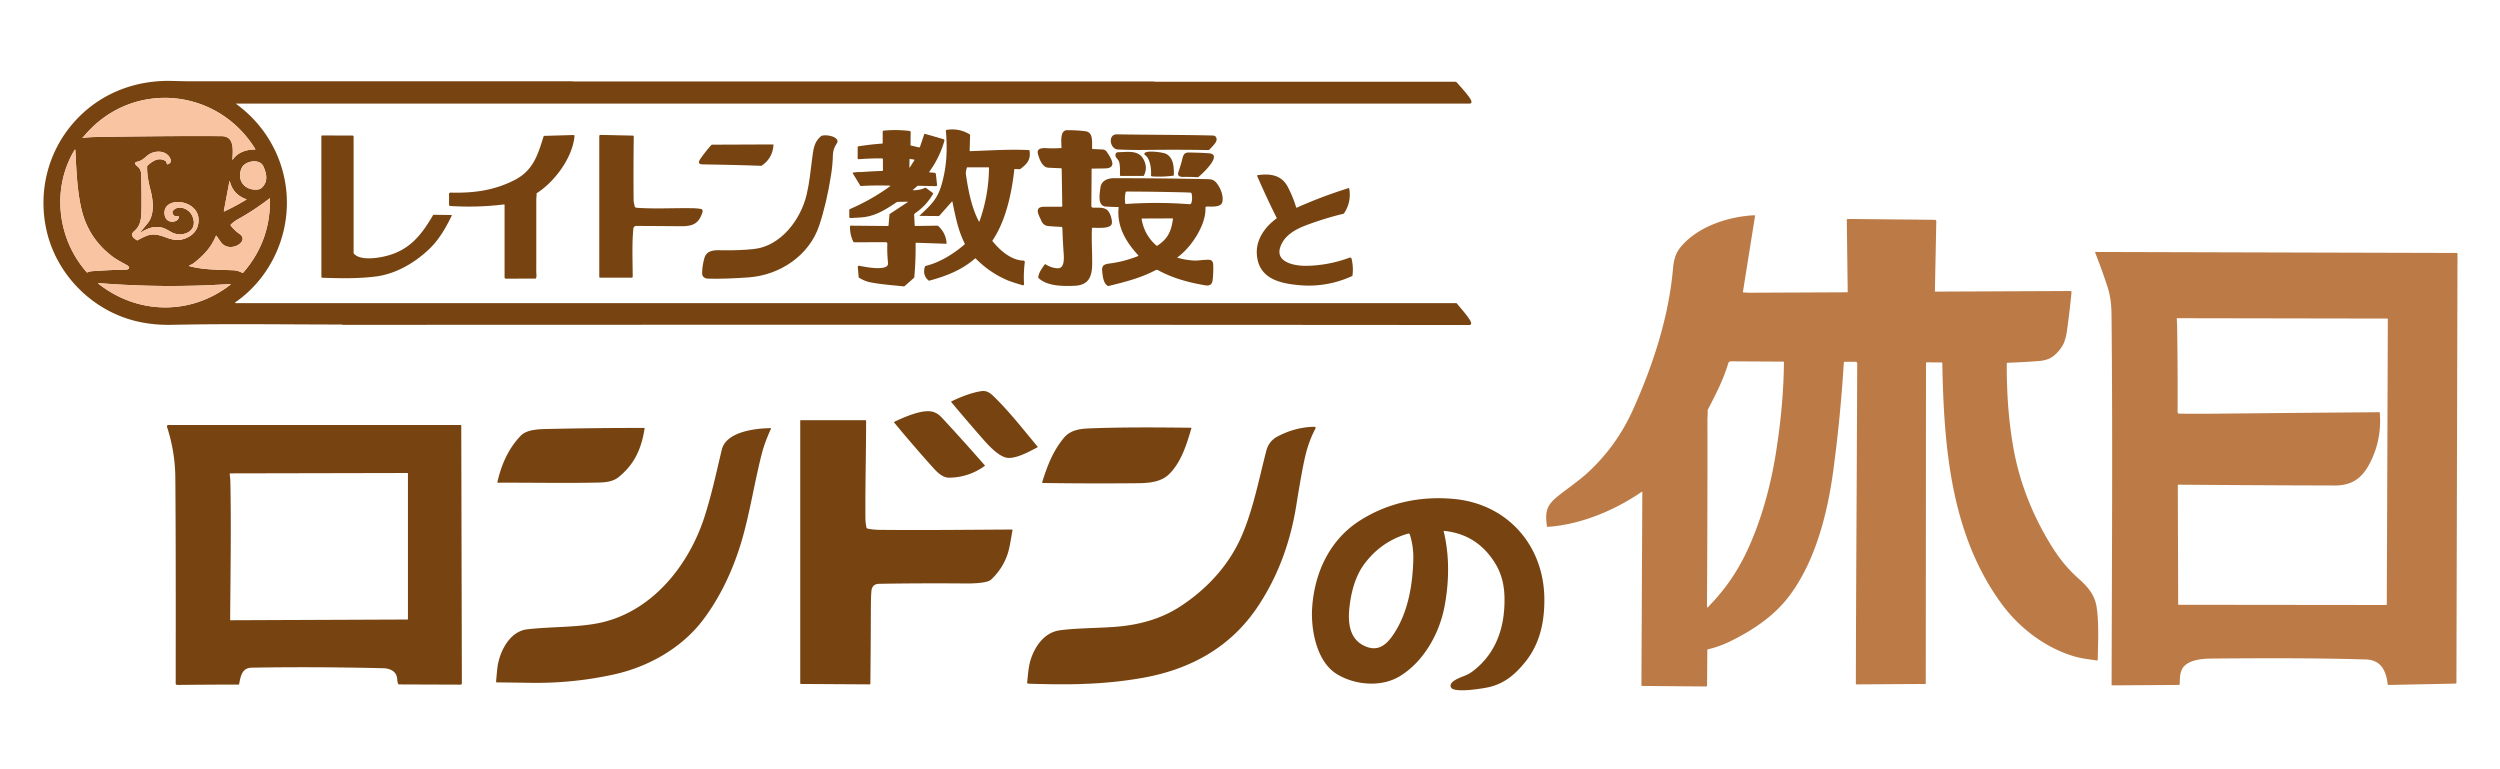 <?xml version="1.0" encoding="UTF-8" standalone="no"?>
<!DOCTYPE svg PUBLIC "-//W3C//DTD SVG 1.1//EN" "http://www.w3.org/Graphics/SVG/1.1/DTD/svg11.dtd">
<svg xmlns="http://www.w3.org/2000/svg" version="1.1" viewBox="0 0 2600 800">
<path fill="#774411" d="
  M 245.20 314.09
  Q 243.54 315.25 245.50 315.25
  L 1514.25 315.25
  A 1.29 1.26 -18.2 0 1 1515.27 315.75
  C 1518.20 319.63 1529.82 332.11 1530.03 336.16
  A 1.77 1.77 88.6 0 1 1528.26 338.02
  Q 942.50 337.56 356.75 337.87
  Q 356.49 337.87 356.28 337.78
  Q 355.67 337.50 355.48 337.50
  C 296.73 337.50 237.74 336.54 179.02 337.82
  Q 159.68 338.25 142.31 334.18
  C 95.89 323.32 58.45 285.41 48.26 238.99
  C 39.48 199.02 49.85 157.63 77.06 126.97
  C 102.96 97.79 139.48 83.26 178.40 84.16
  Q 193.11 84.50 193.24 84.50
  Q 394.37 84.50 595.50 84.50
  Q 595.70 84.50 595.84 84.55
  Q 596.32 84.75 596.38 84.75
  Q 898.31 84.75 1200.25 84.75
  Q 1200.45 84.75 1200.59 84.80
  Q 1201.07 85.00 1201.12 85.00
  L 1513.11 85.00
  A 2.97 2.96 69.9 0 1 1515.38 86.06
  C 1518.66 89.96 1529.62 101.51 1530.27 105.45
  Q 1530.65 107.75 1528.25 107.75
  L 246.00 107.75
  Q 245.15 107.75 245.79 108.22
  C 273.26 128.30 291.62 157.87 296.89 191.56
  C 304.26 238.69 283.87 287.04 245.20 314.09
  Z
  M 86.26 142.65
  Q 86.05 142.78 85.88 142.96
  Q 85.49 143.36 86.07 143.30
  Q 93.63 142.51 106.25 142.32
  Q 179.85 141.23 230.44 141.58
  C 243.84 141.67 242.31 155.65 241.70 166.00
  Q 241.67 166.49 241.94 166.09
  C 247.34 158.25 256.14 155.47 265.26 155.47
  Q 265.78 155.46 265.51 155.03
  C 225.70 90.34 135.92 82.87 86.99 142.07
  Q 86.80 142.30 86.26 142.65
  Z
  M 77.38 156.27
  C 53.48 196.24 59.55 248.42 90.19 283.11
  A 0.71 0.68 -31.1 0 0 90.98 283.29
  C 92.28 282.75 93.44 282.24 94.89 282.13
  Q 112.11 280.77 131.36 280.42
  A 3.66 3.64 22.8 0 0 133.81 279.43
  C 135.21 278.13 133.28 276.46 131.98 275.75
  C 126.58 272.80 120.98 269.91 116.29 266.30
  Q 91.96 247.54 84.87 218.09
  C 80.10 198.24 79.45 176.85 78.36 156.51
  Q 78.27 154.77 77.38 156.27
  Z
  M 145.63 241.80
  Q 149.51 237.08 153.38 232.41
  C 160.90 223.36 159.43 208.80 156.56 197.85
  C 154.40 189.59 152.81 181.64 153.02 173.05
  A 1.21 1.17 70.6 0 1 153.40 172.22
  C 158.75 167.40 165.07 163.17 171.97 167.30
  Q 173.01 167.92 173.57 170.46
  A 0.56 0.51 78.4 0 0 174.16 170.89
  C 176.99 170.40 178.33 168.04 177.24 165.30
  C 173.58 156.17 161.24 156.04 154.36 161.01
  C 150.00 164.16 148.28 167.00 142.55 168.26
  C 137.60 169.35 142.84 172.84 144.23 174.24
  C 146.97 177.01 146.85 181.08 146.93 185.00
  Q 147.37 208.15 147.09 219.51
  C 146.87 228.38 145.93 235.08 139.43 240.54
  C 134.80 244.42 138.82 247.66 142.33 249.82
  A 0.86 0.84 -44.4 0 0 143.20 249.82
  Q 151.86 244.82 156.67 244.11
  C 168.29 242.38 176.87 251.68 188.71 249.15
  C 196.52 247.48 203.69 242.50 205.76 234.60
  C 213.02 206.91 167.32 201.86 171.29 223.82
  C 173.15 234.11 186.99 231.11 185.83 225.09
  A 0.60 0.43 -10.6 0 0 185.16 224.78
  Q 179.96 225.82 179.25 220.44
  A 1.26 0.61 -43.8 0 1 179.55 219.63
  C 184.20 213.38 193.24 215.94 197.69 221.05
  Q 200.08 223.79 201.15 228.16
  C 204.48 241.76 188.51 246.95 178.78 241.71
  C 174.95 239.65 171.18 237.03 166.99 236.43
  C 157.95 235.14 153.36 237.96 145.76 241.95
  Q 145.31 242.19 145.63 241.80
  Z
  M 251.32 174.76
  C 245.70 187.71 254.72 198.53 268.11 197.09
  Q 270.60 196.83 272.36 195.14
  C 279.02 188.81 277.40 180.72 273.82 172.89
  C 270.01 164.54 254.53 167.36 251.32 174.76
  Z
  M 256.14 207.18
  Q 242.53 202.55 238.95 188.50
  Q 238.77 187.80 238.63 188.52
  L 232.82 219.27
  Q 232.65 220.17 233.48 219.78
  Q 245.30 214.22 256.46 207.43
  Q 256.60 207.34 256.14 207.18
  Z
  M 280.55 206.16
  Q 264.54 218.56 247.20 228.17
  C 244.54 229.64 242.25 231.48 240.13 233.43
  A 0.94 0.93 -40.4 0 0 240.02 234.70
  Q 244.03 239.77 249.30 243.44
  C 260.26 251.07 238.63 264.17 229.72 251.80
  Q 227.40 248.59 225.25 245.39
  Q 224.79 244.71 224.47 245.47
  C 219.70 256.99 212.60 264.81 201.97 273.33
  C 200.54 274.48 198.94 275.18 197.33 275.91
  Q 196.00 276.51 197.40 276.89
  C 211.53 280.75 228.02 280.44 242.64 281.07
  C 246.00 281.21 248.86 282.18 251.70 283.59
  A 1.20 1.13 33.1 0 0 253.10 283.34
  Q 281.69 250.36 280.73 206.25
  Q 280.72 206.02 280.55 206.16
  Z
  M 102.42 295.10
  C 143.18 327.22 197.94 328.11 239.19 296.44
  Q 240.61 295.34 238.75 295.46
  Q 170.71 299.90 102.75 294.46
  Q 101.48 294.36 102.42 295.10
  Z"
/>
<path fill="#f8c4a2" d="
  M 86.99 142.07
  C 135.92 82.87 225.70 90.34 265.51 155.03
  Q 265.78 155.46 265.26 155.47
  C 256.14 155.47 247.34 158.25 241.94 166.09
  Q 241.67 166.49 241.70 166.00
  C 242.31 155.65 243.84 141.67 230.44 141.58
  Q 179.85 141.23 106.25 142.32
  Q 93.63 142.51 86.07 143.30
  Q 85.49 143.36 85.88 142.96
  Q 86.05 142.78 86.26 142.65
  Q 86.80 142.30 86.99 142.07
  Z"
/>
<path fill="#774411" d="
  M 990.07 209.54
  L 977.13 224.13
  A 1.41 0.53 -54.0 0 1 976.25 224.71
  L 956.75 224.52
  Q 956.01 224.51 956.59 223.97
  C 969.31 212.23 975.32 206.30 979.59 190.82
  C 984.88 171.71 985.24 154.78 983.73 136.14
  A 0.99 0.97 82.7 0 1 984.53 135.08
  Q 997.43 133.01 1008.59 139.79
  A 0.88 0.55 -80.3 0 1 1008.88 140.50
  L 1008.44 156.76
  A 0.56 0.43 -1.3 0 0 1009.03 157.19
  C 1029.37 156.50 1049.81 155.09 1070.14 156.09
  A 0.62 0.61 86.5 0 1 1070.72 156.61
  C 1072.09 165.74 1068.64 170.18 1061.15 175.74
  A 1.46 1.19 23.6 0 1 1060.25 175.99
  L 1055.50 175.78
  A 0.70 0.58 -85.1 0 0 1054.88 176.41
  C 1052.14 201.02 1046.14 229.48 1032.23 250.06
  A 0.68 0.67 43.0 0 0 1032.26 250.86
  C 1040.01 260.40 1051.44 270.63 1064.38 271.03
  A 1.52 1.46 -85.4 0 1 1065.78 272.74
  Q 1064.35 284.10 1065.01 295.49
  A 1.16 1.14 -83.4 0 1 1063.54 296.68
  C 1057.96 294.95 1051.81 293.26 1046.70 291.01
  Q 1028.70 283.06 1014.80 268.92
  A 0.62 0.61 46.7 0 0 1013.96 268.89
  C 1000.45 280.78 983.67 287.31 966.48 291.88
  A 1.13 0.80 52.5 0 1 965.58 291.60
  Q 959.02 285.84 962.01 277.11
  A 0.95 0.83 0.7 0 1 962.67 276.55
  C 977.23 273.08 991.61 264.08 1002.93 254.40
  A 1.15 1.14 -33.6 0 0 1003.21 253.03
  C 997.03 240.64 994.23 228.36 990.54 209.81
  Q 990.41 209.16 990.07 209.54
  Z
  M 1005.48 174.51
  C 1004.88 176.95 1004.19 179.06 1004.57 181.61
  C 1006.99 197.83 1010.31 215.64 1018.02 230.28
  Q 1018.39 230.98 1018.66 230.22
  Q 1028.27 203.22 1028.56 174.51
  A 0.56 0.51 0.0 0 0 1028.00 174.00
  L 1006.00 174.00
  A 0.67 0.49 -80.7 0 0 1005.48 174.51
  Z"
/>
<path fill="#774411" d="
  M 949.68 197.81
  Q 956.18 198.01 962.03 195.35
  A 0.99 0.67 -34.1 0 1 962.91 195.35
  L 970.37 200.86
  A 0.51 0.43 -57.2 0 1 970.45 201.48
  Q 963.51 213.71 951.89 221.61
  A 2.61 1.74 -24.4 0 0 950.71 223.50
  L 951.30 234.50
  A 0.70 0.55 -1.8 0 0 952.00 235.02
  L 974.75 234.69
  A 1.37 0.87 -15.9 0 1 975.59 234.94
  Q 983.66 242.08 984.48 252.98
  A 0.49 0.47 88.8 0 1 984.00 253.51
  L 952.93 252.46
  A 0.67 0.54 1.0 0 0 952.24 253.00
  Q 952.45 270.65 950.88 288.24
  A 1.14 1.10 -18.4 0 1 950.49 288.99
  L 940.81 297.55
  A 1.17 1.07 -60.3 0 1 939.94 297.83
  C 928.15 296.58 916.40 295.83 904.74 293.52
  Q 899.44 292.47 893.52 288.90
  A 1.03 0.70 19.0 0 1 893.03 288.25
  L 892.13 278.18
  Q 891.94 276.04 894.00 276.46
  C 898.75 277.41 924.54 282.78 923.56 273.53
  Q 922.45 262.92 922.85 253.40
  A 1.59 1.42 1.2 0 0 921.25 251.91
  L 888.25 251.93
  A 0.89 0.88 -12.7 0 1 887.45 251.43
  Q 883.81 243.90 884.01 235.49
  A 0.81 0.74 -89.2 0 1 884.75 234.70
  L 923.50 235.05
  A 0.56 0.52 2.7 0 0 924.07 234.57
  L 925.07 223.01
  A 1.28 0.46 -28.3 0 1 925.74 222.26
  L 943.69 210.44
  Q 944.73 209.76 943.50 209.78
  L 933.50 209.95
  A 1.68 1.64 -62.2 0 0 932.60 210.24
  C 920.31 218.43 909.51 225.46 894.18 226.22
  Q 889.46 226.45 884.73 226.79
  A 1.39 1.30 -2.1 0 1 883.25 225.50
  L 883.24 218.50
  A 1.18 1.15 78.7 0 1 883.94 217.42
  Q 905.97 207.95 925.41 193.90
  Q 926.52 193.10 925.00 193.05
  Q 910.24 192.58 895.50 193.44
  A 0.96 0.79 -14.6 0 1 894.68 193.06
  L 886.81 180.19
  A 0.39 0.37 -23.3 0 1 887.05 179.63
  C 890.38 178.72 894.61 179.04 896.99 178.86
  Q 907.24 178.10 917.51 177.77
  A 0.76 0.51 -1.1 0 0 918.25 177.25
  L 918.24 165.75
  A 1.26 1.01 0.6 0 0 917.00 164.74
  Q 905.11 164.64 893.25 165.57
  A 1.19 1.07 -2.5 0 1 891.96 164.51
  L 892.00 152.76
  A 0.90 0.54 -6.5 0 1 892.77 152.17
  Q 905.08 150.20 917.51 149.32
  A 0.57 0.53 87.8 0 0 918.00 148.75
  L 918.00 136.75
  A 0.91 0.89 -2.8 0 1 918.82 135.86
  Q 932.41 134.56 945.99 136.19
  A 1.33 1.27 -86.3 0 1 947.10 137.51
  L 946.95 150.75
  A 0.63 0.61 -83.6 0 0 947.42 151.36
  L 955.74 153.29
  A 1.06 0.90 -73.6 0 0 956.84 152.57
  L 961.23 139.53
  A 0.67 0.53 16.9 0 1 962.01 139.22
  L 981.20 144.76
  A 1.40 1.33 16.2 0 1 982.17 146.43
  Q 977.16 163.96 966.44 178.71
  Q 966.09 179.19 966.68 179.24
  L 971.86 179.72
  A 1.59 1.44 0.1 0 1 973.28 181.01
  L 974.56 192.25
  A 1.27 1.23 -2.2 0 1 973.26 193.61
  L 954.75 193.19
  A 1.17 1.08 -63.4 0 0 953.98 193.48
  L 949.57 197.31
  Q 949.01 197.79 949.68 197.81
  Z
  M 945.91 165.74
  L 945.77 173.75
  Q 945.76 174.89 946.38 173.89
  L 950.84 166.82
  A 0.61 0.41 -65.0 0 0 950.70 165.97
  L 946.49 165.31
  A 0.50 0.45 5.4 0 0 945.91 165.74
  Z"
/>
<path fill="#774411" d="
  M 1136.68 215.95
  C 1146.69 216.05 1152.78 214.91 1155.74 226.58
  Q 1156.77 230.65 1156.25 232.70
  C 1154.84 238.34 1140.75 236.79 1136.16 236.88
  A 0.54 0.53 0.6 0 0 1135.63 237.39
  C 1135.05 249.55 1135.97 261.39 1135.88 274.38
  C 1135.78 287.43 1132.41 296.60 1117.54 297.23
  C 1104.66 297.78 1088.65 297.46 1080.07 289.11
  A 1.02 0.99 27.2 0 1 1079.78 288.26
  C 1080.47 283.12 1083.48 279.42 1086.30 275.30
  A 1.02 1.01 -56.3 0 1 1087.69 275.02
  Q 1093.09 278.53 1099.52 279.01
  C 1107.21 279.59 1106.63 268.97 1106.17 262.81
  Q 1105.29 250.92 1104.87 237.11
  A 1.21 1.20 0.3 0 0 1103.70 235.94
  Q 1097.35 235.71 1090.26 235.10
  Q 1085.18 234.66 1082.95 229.56
  C 1080.22 223.31 1074.81 215.00 1086.37 215.00
  Q 1095.28 215.00 1103.96 215.00
  A 0.80 0.74 -0.4 0 0 1104.76 214.25
  L 1104.16 175.69
  A 0.73 0.73 0.4 0 0 1103.45 174.97
  Q 1097.03 174.78 1090.31 174.41
  C 1083.69 174.04 1080.60 164.58 1079.40 159.83
  C 1077.95 154.11 1084.06 153.84 1088.25 154.08
  Q 1095.87 154.52 1103.49 153.99
  A 0.54 0.53 87.7 0 0 1103.98 153.45
  C 1103.92 148.54 1101.96 135.35 1109.83 135.38
  Q 1121.20 135.42 1129.00 136.51
  C 1137.32 137.68 1135.56 148.25 1135.79 154.25
  A 0.75 0.74 -89.6 0 0 1136.50 154.98
  L 1146.75 155.47
  Q 1149.55 155.60 1151.16 158.05
  C 1154.69 163.44 1163.01 174.96 1149.06 175.16
  Q 1142.45 175.26 1135.82 175.37
  A 0.52 0.39 0.5 0 0 1135.30 175.75
  L 1135.00 214.24
  A 1.69 1.69 -89.5 0 0 1136.68 215.95
  Z"
/>
<path fill="#774411" d="
  M 1162.54 155.46
  C 1154.23 155.07 1151.81 139.56 1161.57 139.72
  C 1195.21 140.26 1232.45 140.19 1261.25 140.94
  Q 1265.09 141.04 1265.28 144.96
  C 1265.43 148.32 1259.83 153.43 1257.59 155.71
  A 1.16 1.15 -67.2 0 1 1256.74 156.06
  Q 1223.88 155.50 1191.00 155.94
  Q 1176.76 156.13 1162.54 155.46
  Z"
/>
<path fill="#774411" d="
  M 658.64 238.08
  C 657.15 254.35 657.96 271.46 658.02 287.86
  A 0.89 0.77 -90.0 0 1 657.25 288.75
  L 624.00 288.75
  A 0.75 0.75 0.0 0 1 623.25 288.00
  L 623.25 141.50
  A 1.29 1.20 0.7 0 1 624.57 140.30
  L 658.25 141.03
  A 1.00 0.88 -89.1 0 1 659.11 142.04
  Q 658.67 174.86 658.97 208.18
  C 658.98 210.26 659.60 212.32 660.02 214.35
  A 2.16 2.15 -3.5 0 0 661.98 216.07
  C 681.49 217.49 701.18 216.16 720.75 216.55
  Q 724.65 216.63 728.52 217.23
  Q 731.47 217.68 730.52 220.76
  C 725.87 235.86 716.60 235.36 703.09 235.24
  Q 682.58 235.06 662.05 234.98
  Q 658.93 234.97 658.64 238.08
  Z"
/>
<path fill="#774411" d="
  M 524.25 212.60
  Q 496.35 216.02 468.25 214.25
  A 1.52 1.33 -88.4 0 1 467.00 212.74
  L 467.00 201.74
  A 1.51 1.44 0.8 0 1 468.55 200.30
  C 492.02 200.92 513.46 198.33 535.05 187.30
  C 554.62 177.31 559.30 161.13 565.36 141.76
  A 0.69 0.65 7.5 0 1 566.00 141.30
  L 596.24 140.43
  A 1.21 1.06 1.4 0 1 597.49 141.57
  C 595.46 164.16 576.67 189.14 558.44 200.76
  A 0.90 0.86 74.1 0 0 558.03 201.53
  C 558.08 203.77 557.74 206.17 557.74 208.16
  Q 557.77 245.63 557.73 283.09
  C 557.73 284.82 558.36 287.22 557.44 289.29
  A 0.77 0.75 -78.0 0 1 556.75 289.75
  L 526.00 289.80
  A 1.31 1.25 89.8 0 1 524.75 288.50
  L 524.75 213.00
  A 0.45 0.41 -3.7 0 0 524.25 212.60
  Z"
/>
<path fill="#774411" d="
  M 732.67 288.80
  Q 730.25 287.39 730.22 284.59
  Q 730.15 276.84 732.54 268.51
  C 735.12 259.53 743.67 260.12 751.35 260.26
  Q 768.93 260.59 784.00 258.99
  C 812.22 256.00 833.00 228.00 839.00 202.00
  C 841.83 189.76 842.89 178.54 844.42 166.68
  C 845.89 155.37 846.32 148.01 853.70 141.74
  C 857.15 138.82 875.28 142.13 870.09 149.45
  Q 866.26 154.85 866.16 161.94
  Q 866.02 170.95 864.37 181.52
  Q 859.65 211.84 851.81 235.02
  C 841.40 265.83 810.99 286.12 778.73 288.47
  Q 755.92 290.14 738.56 289.84
  C 736.30 289.80 734.74 290.00 732.67 288.80
  Z"
/>
<path fill="#774411" d="
  M 446.83 258.58
  C 431.91 273.03 412.09 284.75 391.25 287.49
  C 372.96 289.91 353.88 289.47 335.21 288.87
  A 1.12 1.00 -89.2 0 1 334.24 287.75
  L 334.21 141.75
  A 0.84 0.79 89.6 0 1 335.00 140.90
  L 366.50 140.95
  A 1.30 1.25 -90.0 0 1 367.75 142.25
  L 367.75 263.00
  A 1.32 1.18 26.5 0 0 368.08 263.83
  C 374.51 271.10 391.74 268.58 400.40 266.53
  C 425.42 260.61 437.78 245.24 450.36 223.82
  A 0.88 0.63 -69.9 0 1 451.00 223.38
  L 469.50 223.60
  A 0.44 0.38 -74.9 0 1 469.80 224.23
  C 463.77 236.80 456.73 249.01 446.83 258.58
  Z"
/>
<path fill="#774411" d="
  M 739.34 151.27
  A 2.40 2.03 -66.3 0 1 741.00 150.46
  L 804.00 150.21
  A 0.51 0.43 -88.1 0 1 804.42 150.75
  Q 803.51 164.43 792.40 172.10
  A 1.63 0.75 -45.5 0 1 791.48 172.45
  Q 769.34 171.60 730.73 170.95
  Q 724.52 170.85 728.37 165.26
  Q 733.32 158.08 739.34 151.27
  Z"
/>
<path fill="#f8c4a2" d="
  M 90.19 283.11
  C 59.55 248.42 53.48 196.24 77.38 156.27
  Q 78.27 154.77 78.36 156.51
  C 79.45 176.85 80.10 198.24 84.87 218.09
  Q 91.96 247.54 116.29 266.30
  C 120.98 269.91 126.58 272.80 131.98 275.75
  C 133.28 276.46 135.21 278.13 133.81 279.43
  A 3.66 3.64 22.8 0 1 131.36 280.42
  Q 112.11 280.77 94.89 282.13
  C 93.44 282.24 92.28 282.75 90.98 283.29
  A 0.71 0.68 -31.1 0 1 90.19 283.11
  Z"
/>
<path fill="#f8c4a2" d="
  M 145.76 241.95
  C 153.36 237.96 157.95 235.14 166.99 236.43
  C 171.18 237.03 174.95 239.65 178.78 241.71
  C 188.51 246.95 204.48 241.76 201.15 228.16
  Q 200.08 223.79 197.69 221.05
  C 193.24 215.94 184.20 213.38 179.55 219.63
  A 1.26 0.61 -43.8 0 0 179.25 220.44
  Q 179.96 225.82 185.16 224.78
  A 0.60 0.43 -10.6 0 1 185.83 225.09
  C 186.99 231.11 173.15 234.11 171.29 223.82
  C 167.32 201.86 213.02 206.91 205.76 234.60
  C 203.69 242.50 196.52 247.48 188.71 249.15
  C 176.87 251.68 168.29 242.38 156.67 244.11
  Q 151.86 244.82 143.20 249.82
  A 0.86 0.84 -44.4 0 1 142.33 249.82
  C 138.82 247.66 134.80 244.42 139.43 240.54
  C 145.93 235.08 146.87 228.38 147.09 219.51
  Q 147.37 208.15 146.93 185.00
  C 146.85 181.08 146.97 177.01 144.23 174.24
  C 142.84 172.84 137.60 169.35 142.55 168.26
  C 148.28 167.00 150.00 164.16 154.36 161.01
  C 161.24 156.04 173.58 156.17 177.24 165.30
  C 178.33 168.04 176.99 170.40 174.16 170.89
  A 0.56 0.51 78.4 0 1 173.57 170.46
  Q 173.01 167.92 171.97 167.30
  C 165.07 163.17 158.75 167.40 153.40 172.22
  A 1.21 1.17 70.6 0 0 153.02 173.05
  C 152.81 181.64 154.40 189.59 156.56 197.85
  C 159.43 208.80 160.90 223.36 153.38 232.41
  Q 149.51 237.08 145.63 241.80
  Q 145.31 242.19 145.76 241.95
  Z"
/>
<path fill="#774411" d="
  M 1190.50 159.16
  C 1193.02 156.12 1209.40 158.47 1212.31 159.83
  C 1220.47 163.64 1221.01 173.80 1220.79 182.17
  A 0.62 0.54 -3.8 0 1 1220.25 182.70
  Q 1209.28 184.16 1198.26 183.48
  A 1.31 1.30 4.1 0 1 1197.03 182.07
  C 1197.53 176.27 1196.33 164.90 1190.81 161.25
  A 1.42 1.42 -53.5 0 1 1190.50 159.16
  Z"
/>
<path fill="#774411" d="
  M 1160.19 160.42
  Q 1160.70 158.34 1162.84 158.30
  C 1174.61 158.11 1186.38 155.28 1190.94 169.70
  Q 1192.96 176.07 1189.65 182.66
  A 0.78 0.59 9.9 0 1 1189.00 182.99
  L 1165.56 182.98
  A 0.78 0.76 89.6 0 1 1164.80 182.21
  C 1164.74 178.35 1165.14 170.83 1163.51 167.46
  C 1162.32 164.99 1159.43 163.52 1160.19 160.42
  Z"
/>
<path fill="#774411" d="
  M 1246.58 183.89
  A 1.81 1.77 -62.2 0 1 1245.36 184.28
  Q 1237.84 183.89 1230.40 184.00
  C 1227.27 184.04 1224.17 183.05 1225.46 179.22
  Q 1228.48 170.29 1229.74 164.76
  C 1230.59 161.00 1232.07 158.56 1236.07 158.61
  Q 1248.88 158.79 1257.29 159.41
  C 1272.51 160.52 1249.80 181.36 1246.58 183.89
  Z"
/>
<path fill="#f8c4a2" d="
  M 268.11 197.09
  C 254.72 198.53 245.70 187.71 251.32 174.76
  C 254.53 167.36 270.01 164.54 273.82 172.89
  C 277.40 180.72 279.02 188.81 272.36 195.14
  Q 270.60 196.83 268.11 197.09
  Z"
/>
<path fill="#774411" d="
  M 1347.98 215.66
  A 0.56 0.49 -21.0 0 0 1348.72 215.93
  Q 1375.06 204.21 1402.58 195.61
  A 0.50 0.48 76.5 0 1 1403.20 196.01
  Q 1405.66 210.06 1397.78 221.88
  A 1.36 0.98 3.8 0 1 1397.01 222.36
  Q 1378.98 226.66 1359.75 233.74
  C 1347.73 238.17 1335.60 244.57 1331.45 257.12
  C 1326.07 273.35 1347.66 276.63 1358.57 276.46
  Q 1381.66 276.08 1403.54 267.97
  A 1.59 1.43 -17.4 0 1 1405.59 268.91
  Q 1407.72 277.63 1406.61 286.49
  A 1.08 0.78 -13.0 0 1 1405.99 287.20
  Q 1379.82 299.08 1351.44 296.60
  C 1330.17 294.74 1307.95 289.42 1307.06 263.07
  C 1306.56 248.47 1316.11 235.47 1327.48 227.29
  A 0.66 0.55 -32.2 0 0 1327.72 226.54
  Q 1316.97 205.07 1307.45 183.02
  A 0.59 0.57 73.7 0 1 1307.88 182.20
  C 1320.32 180.28 1332.61 181.79 1339.07 193.94
  Q 1344.68 204.48 1347.98 215.66
  Z"
/>
<path fill="#774411" d="
  M 1162.94 215.31
  Q 1156.47 215.25 1149.98 214.80
  C 1141.18 214.19 1143.64 201.56 1144.45 195.17
  C 1145.39 187.76 1151.98 185.32 1158.75 185.32
  Q 1206.88 185.32 1255.00 186.30
  C 1259.65 186.39 1262.30 186.63 1265.34 190.47
  C 1269.37 195.55 1272.62 203.52 1271.22 210.09
  C 1269.98 215.89 1259.86 214.77 1255.03 214.80
  A 1.38 1.38 88.4 0 0 1253.66 216.25
  C 1254.51 233.87 1238.58 257.69 1224.59 267.56
  Q 1224.10 267.90 1224.67 268.07
  Q 1233.41 270.58 1242.45 270.97
  C 1245.63 271.10 1249.21 270.46 1252.60 270.29
  C 1258.31 270.00 1261.62 269.49 1261.78 276.16
  Q 1261.99 284.94 1261.06 291.76
  Q 1260.23 297.85 1253.75 296.77
  C 1236.48 293.91 1219.89 289.45 1204.43 281.03
  A 2.84 2.82 -44.4 0 0 1201.75 281.01
  C 1186.03 289.24 1170.10 293.19 1152.91 297.43
  A 1.28 1.19 -34.9 0 1 1151.99 297.30
  C 1147.29 294.41 1146.76 286.72 1146.24 281.49
  C 1145.68 275.89 1148.81 274.72 1153.81 274.07
  Q 1169.00 272.11 1183.48 266.37
  A 0.62 0.61 57.7 0 0 1183.70 265.38
  C 1171.25 252.02 1161.22 235.42 1163.39 215.81
  A 0.45 0.45 -87.1 0 0 1162.94 215.31
  Z
  M 1170.65 199.98
  Q 1169.37 205.82 1170.33 211.75
  A 0.66 0.48 -5.7 0 0 1171.00 212.14
  Q 1204.01 209.88 1236.99 212.37
  A 2.05 2.05 9.4 0 0 1239.13 210.84
  Q 1240.40 205.92 1239.17 201.01
  A 0.84 0.72 83.8 0 0 1238.52 200.40
  Q 1236.31 200.18 1231.50 200.06
  Q 1201.88 199.32 1171.88 199.20
  A 1.31 0.98 4.4 0 0 1170.65 199.98
  Z
  M 1203.64 255.52
  C 1214.67 248.21 1218.08 240.57 1219.87 227.72
  A 0.52 0.34 -84.6 0 0 1219.56 227.14
  L 1187.75 227.26
  A 0.63 0.47 84.0 0 0 1187.32 227.99
  Q 1190.13 244.52 1202.77 255.49
  A 0.75 0.70 -40.9 0 0 1203.64 255.52
  Z"
/>
<path fill="#f8c4a2" d="
  M 256.14 207.18
  Q 256.60 207.34 256.46 207.43
  Q 245.30 214.22 233.48 219.78
  Q 232.65 220.17 232.82 219.27
  L 238.63 188.52
  Q 238.77 187.80 238.95 188.50
  Q 242.53 202.55 256.14 207.18
  Z"
/>
<path fill="#f8c4a2" d="
  M 280.55 206.16
  Q 280.72 206.02 280.73 206.25
  Q 281.69 250.36 253.10 283.34
  A 1.20 1.13 33.1 0 1 251.70 283.59
  C 248.86 282.18 246.00 281.21 242.64 281.07
  C 228.02 280.44 211.53 280.75 197.40 276.89
  Q 196.00 276.51 197.33 275.91
  C 198.94 275.18 200.54 274.48 201.97 273.33
  C 212.60 264.81 219.70 256.99 224.47 245.47
  Q 224.79 244.71 225.25 245.39
  Q 227.40 248.59 229.72 251.80
  C 238.63 264.17 260.26 251.07 249.30 243.44
  Q 244.03 239.77 240.02 234.70
  A 0.94 0.93 -40.4 0 1 240.13 233.43
  C 242.25 231.48 244.54 229.64 247.20 228.17
  Q 264.54 218.56 280.55 206.16
  Z"
/>
<path fill="#bc7b46" d="
  M 2087.06 377.82
  C 2086.87 407.01 2088.73 436.31 2093.80 465.08
  Q 2103.05 517.69 2132.19 565.55
  C 2141.06 580.11 2149.52 590.78 2161.43 601.45
  C 2171.25 610.25 2178.74 618.51 2180.63 632.18
  C 2183.04 649.72 2181.93 668.07 2181.66 686.02
  A 0.90 0.90 4.8 0 1 2180.63 686.89
  C 2173.28 685.78 2165.10 684.87 2158.47 682.99
  C 2127.50 674.19 2100.11 653.16 2081.59 627.87
  C 2028.51 555.38 2021.63 464.00 2019.99 377.55
  A 0.60 0.49 89.4 0 0 2019.50 376.96
  L 2003.75 376.81
  A 0.71 0.69 0.4 0 0 2003.03 377.50
  L 2002.80 710.75
  A 0.58 0.55 -90.0 0 1 2002.25 711.33
  L 1930.75 711.77
  A 0.67 0.57 0.0 0 1 1930.08 711.20
  C 1930.29 600.14 1931.17 489.24 1931.49 378.01
  A 1.75 1.71 90.0 0 0 1929.78 376.26
  L 1918.50 376.25
  A 0.92 0.84 1.3 0 0 1917.58 377.05
  Q 1914.16 433.12 1906.70 488.78
  C 1900.71 533.51 1888.27 583.23 1860.93 619.68
  C 1844.98 640.96 1822.35 655.85 1798.60 667.40
  Q 1787.99 672.56 1776.32 675.26
  A 0.90 0.81 -7.1 0 0 1775.62 676.07
  L 1775.33 713.00
  A 1.07 0.96 0.6 0 1 1774.25 713.95
  L 1707.75 713.37
  A 0.68 0.67 0.8 0 1 1707.08 712.69
  L 1708.00 511.75
  Q 1708.00 511.08 1707.46 511.45
  C 1679.16 530.91 1643.81 545.62 1609.50 547.94
  A 0.63 0.63 -5.8 0 1 1608.83 547.40
  C 1606.45 530.47 1609.15 524.59 1622.18 514.43
  C 1631.72 506.98 1642.68 499.39 1650.80 491.96
  Q 1681.08 464.24 1698.14 426.44
  C 1718.94 380.37 1735.61 329.69 1739.98 278.77
  C 1740.72 270.18 1742.70 263.30 1747.69 257.19
  C 1765.39 235.51 1797.53 225.19 1824.48 223.87
  A 0.72 0.71 3.2 0 1 1825.23 224.69
  L 1812.69 303.24
  A 0.85 0.84 -88.1 0 0 1813.60 304.23
  C 1815.19 304.07 1817.09 304.44 1818.56 304.44
  Q 1869.90 304.23 1921.27 303.97
  A 0.34 0.27 -0.8 0 0 1921.61 303.69
  L 1920.67 228.75
  A 1.07 1.01 -0.2 0 1 1921.75 227.72
  L 2012.25 228.59
  A 1.63 1.52 -89.1 0 1 2013.75 230.25
  L 2012.29 302.75
  A 0.52 0.46 -89.4 0 0 2012.75 303.28
  L 2153.25 302.65
  A 1.16 1.14 -87.3 0 1 2154.39 303.93
  Q 2152.42 324.41 2149.45 345.43
  Q 2148.85 349.70 2147.01 355.15
  C 2144.89 361.46 2137.58 370.14 2131.52 372.81
  Q 2126.64 374.96 2121.17 375.39
  Q 2104.41 376.74 2087.56 377.30
  A 0.52 0.51 89.4 0 0 2087.06 377.82
  Z
  M 1777.95 629.66
  Q 1801.35 605.54 1815.88 575.19
  C 1831.46 542.67 1841.51 505.70 1847.09 470.16
  C 1851.98 439.10 1855.01 408.03 1855.29 376.56
  A 0.55 0.46 0.6 0 0 1854.75 376.10
  L 1800.24 375.79
  Q 1798.01 375.78 1797.41 377.76
  C 1792.42 394.33 1785.99 406.97 1776.20 426.04
  A 1.88 1.85 58.0 0 0 1775.99 426.98
  C 1776.15 430.07 1775.73 433.63 1775.73 436.17
  Q 1775.87 532.34 1775.24 628.50
  Q 1775.21 633.31 1776.82 631.09
  Q 1777.58 630.04 1777.95 629.66
  Z"
/>
<path fill="#bc7b46" d="
  M 2271.56 692.81
  C 2266.97 697.47 2267.11 704.82 2266.93 711.24
  A 1.19 1.13 0.5 0 1 2265.75 712.34
  L 2196.75 712.78
  A 0.69 0.57 0.4 0 1 2196.06 712.20
  C 2196.36 583.94 2197.27 452.70 2195.98 327.50
  C 2195.88 317.90 2195.07 308.35 2191.97 298.82
  Q 2186.03 280.57 2178.95 262.71
  A 0.55 0.49 -9.1 0 1 2179.50 262.04
  L 2555.00 263.08
  A 0.92 0.80 -89.7 0 1 2555.79 264.00
  L 2554.68 710.00
  A 0.95 0.95 -0.6 0 1 2553.75 710.95
  L 2483.94 712.35
  A 0.80 0.74 85.9 0 1 2483.18 711.64
  C 2481.64 697.77 2476.29 686.32 2460.57 685.85
  C 2407.45 684.28 2354.14 684.48 2301.00 684.90
  C 2291.52 684.97 2278.61 685.66 2271.56 692.81
  Z
  M 2474.97 429.24
  Q 2477.24 456.67 2465.12 480.77
  C 2456.96 497.02 2446.50 504.97 2427.92 504.93
  Q 2346.78 504.73 2265.51 504.06
  A 0.58 0.44 0.0 0 0 2264.93 504.50
  L 2265.30 628.50
  A 0.47 0.45 89.3 0 0 2265.75 628.96
  L 2481.75 629.20
  A 0.70 0.51 90.0 0 0 2482.26 628.50
  L 2483.34 332.00
  A 0.69 0.59 -90.0 0 0 2482.75 331.31
  L 2264.25 330.93
  A 0.47 0.41 88.1 0 0 2263.84 331.43
  Q 2264.16 336.22 2264.24 341.00
  Q 2264.93 384.62 2264.70 428.49
  A 1.73 1.72 -89.7 0 0 2266.40 430.22
  Q 2287.91 430.39 2310.75 430.16
  Q 2391.59 429.34 2474.37 428.70
  A 0.59 0.58 -2.6 0 1 2474.97 429.24
  Z"
/>
<path fill="#f8c4a2" d="
  M 102.42 295.10
  Q 101.48 294.36 102.75 294.46
  Q 170.71 299.90 238.75 295.46
  Q 240.61 295.34 239.19 296.44
  C 197.94 328.11 143.18 327.22 102.42 295.10
  Z"
/>
<path fill="#774411" d="
  M 1049.49 476.27
  C 1039.11 476.52 1026.10 461.01 1020.08 454.15
  Q 1004.51 436.38 989.27 418.10
  A 0.40 0.39 -33.5 0 1 989.40 417.49
  C 998.50 412.99 1011.04 408.07 1021.00 406.75
  C 1025.57 406.14 1029.10 408.12 1032.58 411.44
  C 1049.24 427.32 1064.20 446.68 1079.11 464.56
  A 0.41 0.40 56.3 0 1 1078.99 465.18
  C 1069.09 470.40 1058.51 476.05 1049.49 476.27
  Z"
/>
<path fill="#774411" d="
  M 987.09 496.80
  C 980.26 496.89 974.47 490.94 970.25 486.24
  Q 949.59 463.24 929.83 439.34
  A 0.39 0.39 57.7 0 1 929.96 438.74
  C 939.91 434.04 959.98 424.86 970.84 428.47
  C 976.08 430.21 978.52 433.24 983.25 438.38
  Q 1004.00 460.88 1024.16 483.93
  A 0.46 0.45 -37.8 0 1 1024.07 484.60
  Q 1007.43 496.54 987.09 496.80
  Z"
/>
<path fill="#774411" d="
  M 900.75 437.82
  C 900.75 471.60 899.78 505.09 900.04 538.75
  Q 900.08 543.64 901.07 548.41
  A 1.79 1.79 89.7 0 0 902.48 549.81
  Q 908.52 550.97 914.68 551.04
  C 960.55 551.53 1006.56 550.95 1052.35 550.71
  A 0.65 0.64 -84.9 0 1 1052.99 551.48
  C 1051.42 559.80 1050.17 569.59 1047.73 576.71
  Q 1042.58 591.69 1030.75 602.78
  C 1026.13 607.12 1006.68 606.83 1003.00 606.80
  Q 954.21 606.44 914.24 607.18
  Q 907.05 607.31 906.30 614.54
  Q 905.74 619.95 905.70 634.06
  Q 905.60 671.66 905.19 710.74
  A 1.03 0.94 -89.7 0 1 904.25 711.76
  L 833.00 711.32
  A 0.82 0.75 90.0 0 1 832.25 710.50
  L 832.25 437.50
  A 0.56 0.49 -0.0 0 1 832.81 437.01
  L 900.00 437.00
  A 0.82 0.75 -90.0 0 1 900.75 437.82
  Z"
/>
<path fill="#774411" d="
  M 398.80 694.97
  C 352.51 693.83 303.14 693.60 261.75 694.40
  C 251.70 694.60 250.38 702.89 248.69 711.45
  A 0.61 0.60 -84.8 0 1 248.10 711.95
  Q 217.45 712.00 186.90 712.31
  C 182.09 712.36 182.73 712.34 182.73 707.90
  C 182.77 637.51 182.90 567.13 182.34 496.74
  Q 182.12 470.11 173.80 444.26
  Q 173.08 442.00 175.50 442.00
  L 479.00 442.00
  A 0.75 0.71 90.0 0 1 479.71 442.75
  L 480.34 710.56
  A 1.46 1.33 90.0 0 1 479.00 712.03
  L 414.75 711.80
  A 0.72 0.65 79.2 0 1 414.12 711.32
  Q 413.20 708.82 413.09 706.32
  C 412.71 698.35 405.78 695.14 398.80 694.97
  Z
  M 239.60 502.00
  C 240.54 549.53 239.67 597.15 239.37 644.69
  A 0.38 0.37 -0.0 0 0 239.75 645.06
  L 423.75 644.30
  A 0.55 0.51 89.5 0 0 424.25 643.75
  L 424.25 492.50
  A 0.57 0.50 90.0 0 0 423.75 491.93
  L 239.75 492.31
  A 0.88 0.77 -4.1 0 0 238.86 493.21
  Q 239.51 497.38 239.60 502.00
  Z"
/>
<path fill="#774411" d="
  M 1069.39 711.03
  A 1.18 1.17 -85.9 0 1 1068.26 709.72
  C 1069.07 701.96 1069.66 693.18 1071.81 686.32
  C 1076.28 672.06 1086.21 657.70 1102.25 655.50
  C 1118.79 653.23 1140.32 653.32 1159.24 651.95
  C 1183.06 650.22 1206.44 644.25 1226.69 631.19
  C 1254.64 613.17 1277.70 588.42 1290.98 558.22
  C 1303.14 530.57 1309.26 498.44 1316.98 468.75
  Q 1319.61 458.66 1328.78 453.86
  Q 1347.36 444.13 1367.06 443.84
  A 1.17 1.17 13.1 0 1 1368.12 445.54
  C 1361.14 459.08 1358.19 469.42 1354.89 486.58
  Q 1351.78 502.77 1348.25 525.00
  C 1342.23 562.97 1329.72 598.10 1308.49 630.26
  C 1280.31 672.94 1238.34 696.07 1188.53 704.94
  C 1147.34 712.28 1109.66 712.34 1069.39 711.03
  Z"
/>
<path fill="#774411" d="
  M 1084.63 502.30
  A 0.76 0.76 9.4 0 1 1083.92 501.31
  C 1089.23 484.43 1094.99 469.20 1106.41 455.41
  C 1113.75 446.55 1124.54 445.80 1135.18 445.43
  C 1170.23 444.22 1200.00 444.44 1238.73 444.85
  A 0.37 0.37 7.7 0 1 1239.09 445.32
  C 1234.26 461.75 1228.33 481.48 1215.22 493.72
  C 1205.46 502.82 1189.89 502.49 1178.69 502.59
  Q 1132.19 503.00 1084.63 502.30
  Z"
/>
<path fill="#774411" d="
  M 621.80 501.88
  C 587.09 502.62 552.44 501.85 517.74 502.02
  A 0.47 0.47 6.7 0 1 517.28 501.44
  C 521.39 483.18 528.89 466.19 541.72 453.00
  C 548.35 446.19 562.28 446.30 571.55 446.09
  Q 620.75 445.00 669.97 445.08
  A 0.43 0.42 4.5 0 1 670.40 445.57
  C 667.12 466.50 660.01 482.77 643.25 496.29
  C 637.40 501.01 629.33 501.72 621.80 501.88
  Z"
/>
<path fill="#774411" d="
  M 620.20 648.48
  C 676.31 638.34 716.12 589.28 732.82 537.06
  C 740.30 513.65 745.10 490.89 750.66 467.68
  C 755.22 448.66 786.35 445.45 801.31 445.27
  A 0.51 0.51 12.1 0 1 801.78 445.99
  C 797.71 454.90 794.36 463.43 791.90 473.27
  C 784.61 502.38 779.98 531.87 772.45 558.62
  C 763.84 589.20 750.39 619.23 731.17 644.67
  C 709.16 673.81 674.52 693.52 638.43 701.44
  Q 595.74 710.81 551.99 710.15
  Q 535.01 709.89 516.67 709.68
  A 0.77 0.76 -87.2 0 1 515.92 708.85
  Q 516.51 701.61 517.16 695.49
  C 518.98 678.59 529.59 656.55 548.49 654.45
  C 572.85 651.74 597.68 652.55 620.20 648.48
  Z"
/>
<path fill="#774411" d="
  M 1501.43 552.55
  C 1507.64 578.07 1507.16 605.02 1502.31 630.72
  C 1497.02 658.75 1480.84 687.89 1455.99 703.15
  C 1436.41 715.17 1408.70 712.47 1390.07 700.90
  C 1369.22 687.96 1363.22 654.84 1364.62 632.45
  C 1366.93 595.82 1382.76 561.33 1414.58 541.20
  C 1444.11 522.51 1478.14 515.56 1512.83 518.98
  C 1567.86 524.42 1605.39 567.16 1606.12 622.04
  C 1606.44 646.12 1601.73 669.17 1586.45 688.20
  C 1576.20 700.96 1565.08 710.76 1548.70 714.57
  C 1542.69 715.97 1512.55 721.06 1509.16 715.04
  C 1505.65 708.81 1519.61 704.33 1523.16 702.84
  Q 1528.05 700.80 1531.33 698.34
  C 1552.99 682.08 1562.89 658.70 1564.45 632.26
  C 1565.49 614.58 1563.65 599.34 1554.18 584.58
  C 1541.87 565.38 1524.64 554.43 1501.81 552.11
  A 0.36 0.36 85.9 0 0 1501.43 552.55
  Z
  M 1421.46 672.75
  C 1434.87 677.71 1443.30 669.03 1450.33 658.05
  C 1464.60 635.75 1469.23 607.76 1469.84 581.49
  Q 1470.14 568.33 1466.23 555.87
  A 1.43 1.43 -16.9 0 0 1464.47 554.93
  Q 1435.61 563.25 1418.13 587.66
  C 1409.68 599.45 1405.57 614.62 1403.70 629.26
  C 1401.53 646.22 1402.40 665.71 1421.46 672.75
  Z"
/>
</svg>
